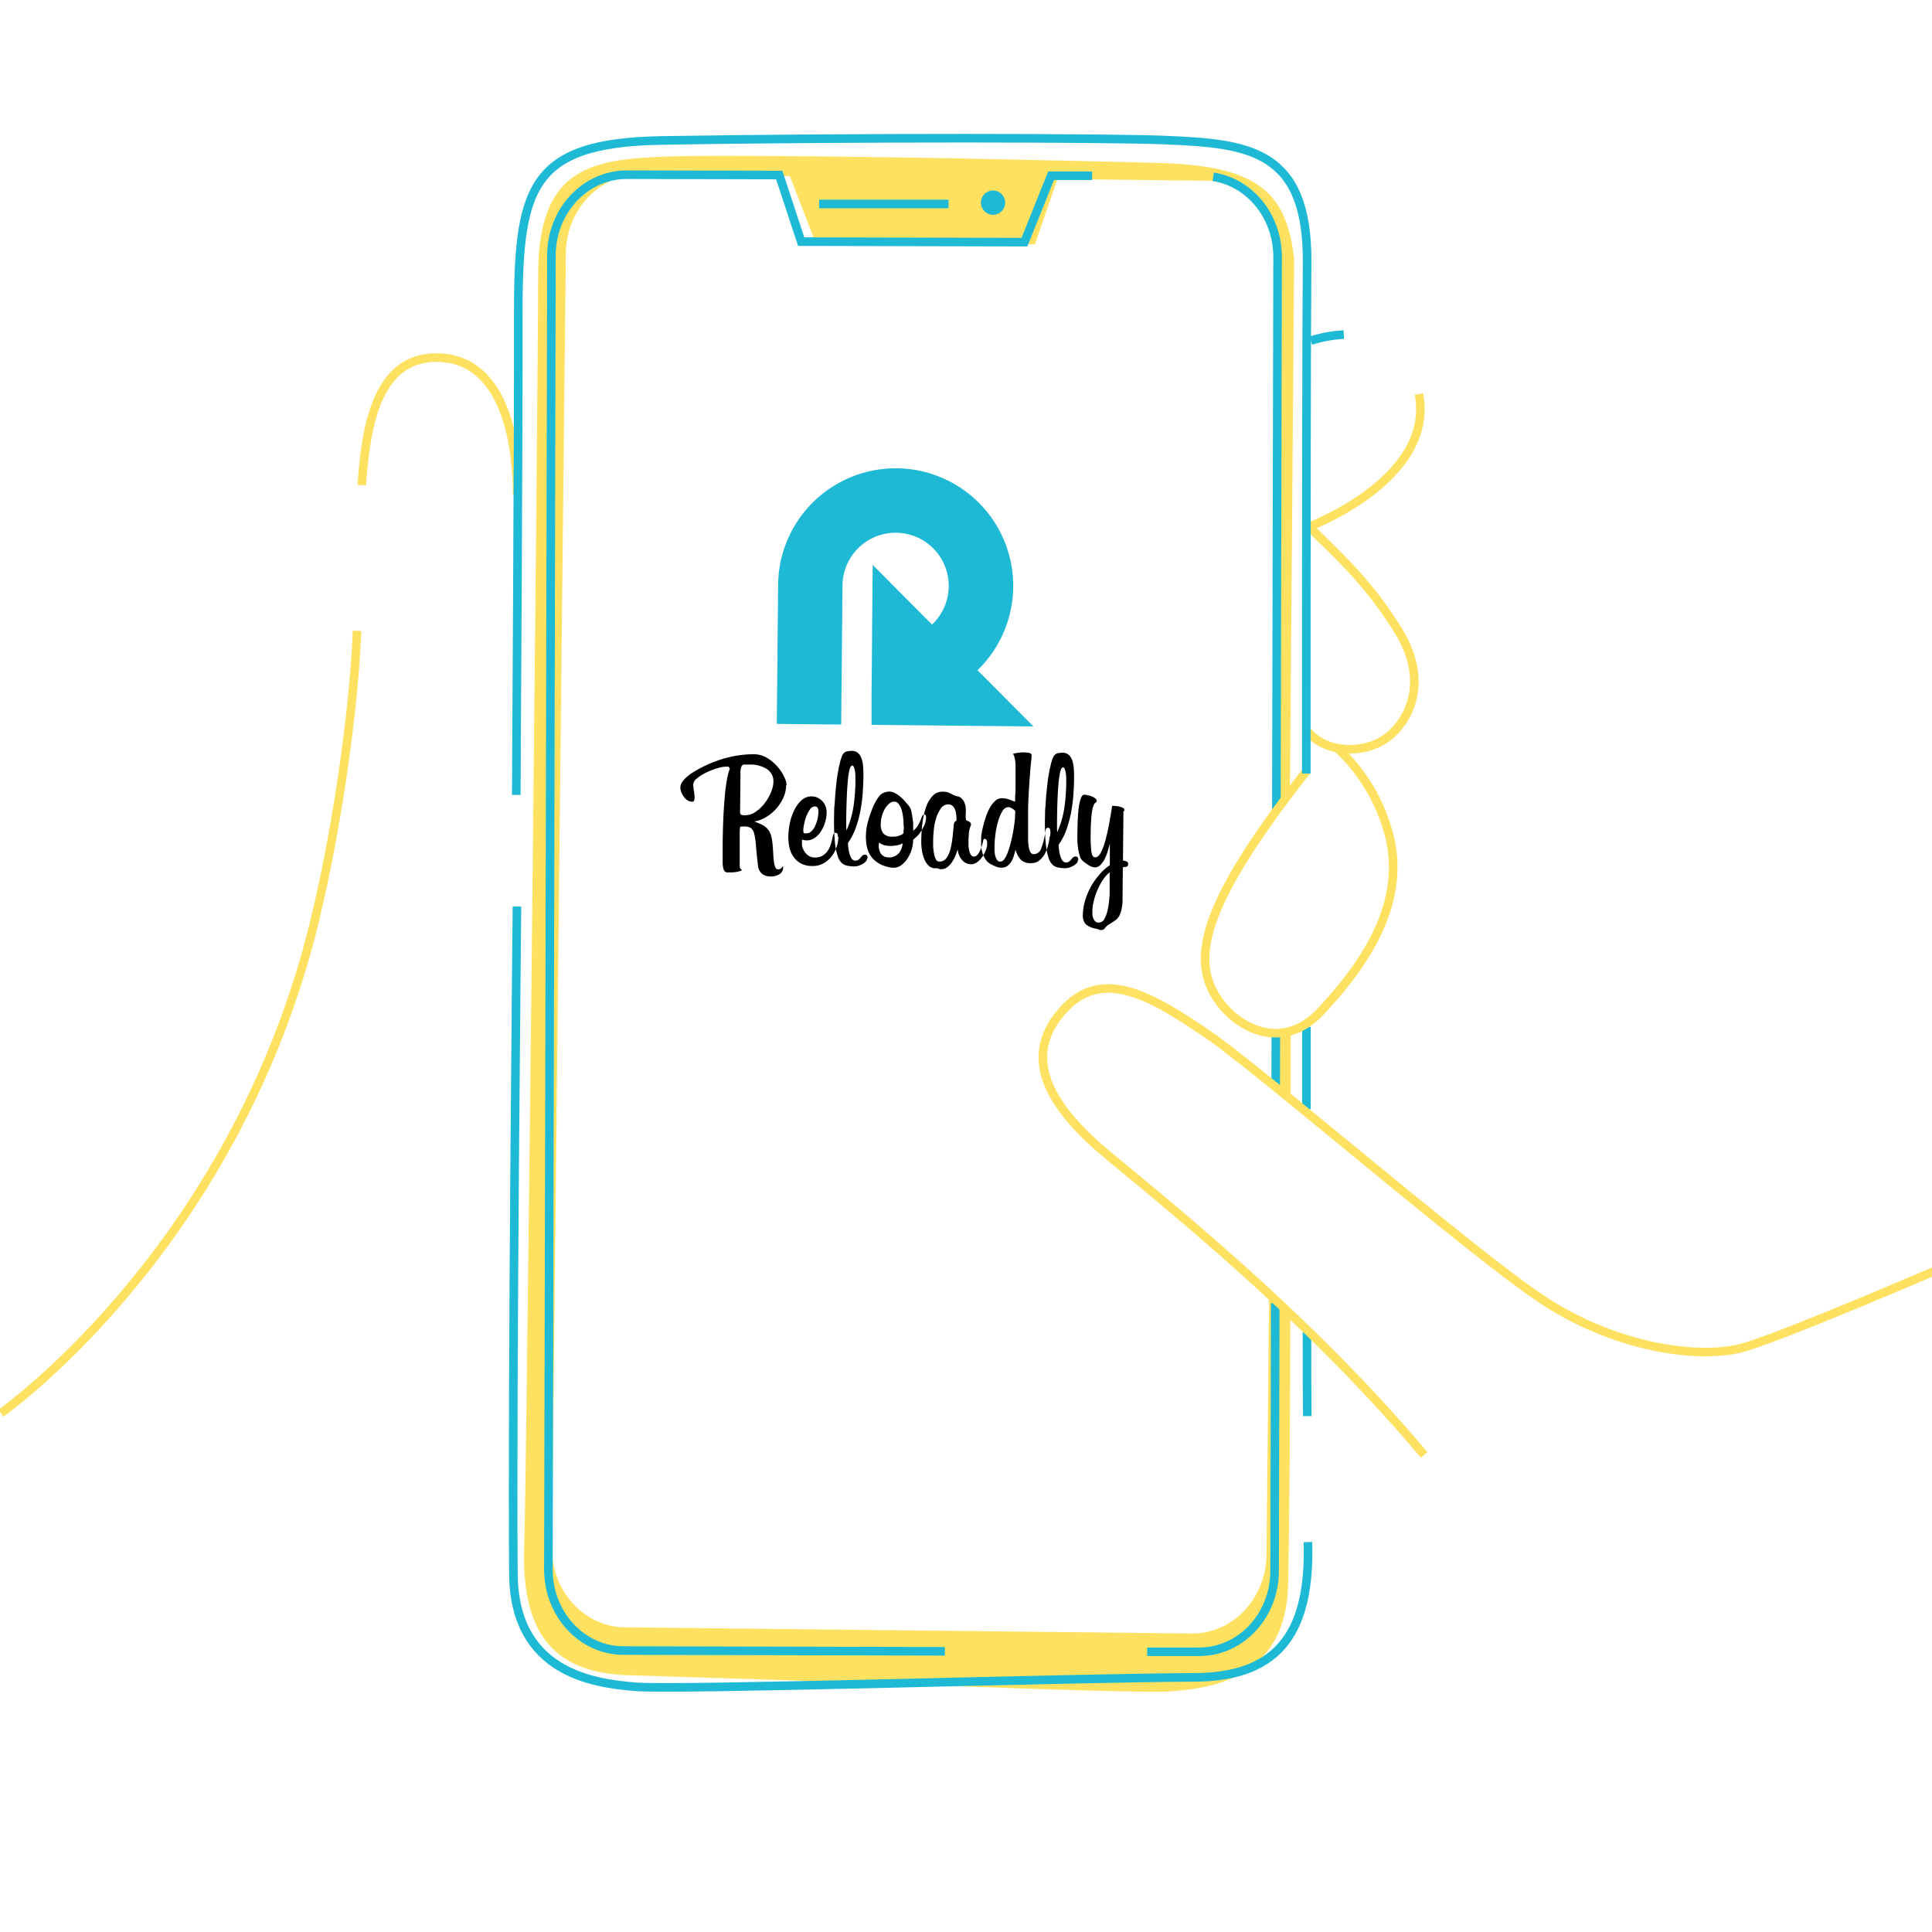 <svg xmlns="http://www.w3.org/2000/svg" viewBox="0 0 450 450"><defs><style>.a,.e{fill:#1eb9d5;}.a{fill-rule:evenodd;}.b{fill:#ffe161;}.c,.d{fill:none;stroke-miterlimit:10;stroke-width:2px;}.c{stroke:#fee161;}.d{stroke:#1eb9d5;}</style></defs><title>app-1</title><path class="a" d="M227.71,156.14l13,13.06L203,168.84l0-3,0-2.55,0-2.16.12-12.08v-1.47l.15-16,13.81,13.89a12.37,12.37,0,1,0-20.84-9.27h0v.13l-.24,24.43-.07,8-15-.15.31-32.41a27.38,27.38,0,1,1,46.43,19.92Z"/><path d="M183.21,182.81a4.89,4.89,0,0,0-.53-1.81,9.66,9.66,0,0,0-1.53-2.36,10.32,10.32,0,0,0-2.41-2.06,5.9,5.9,0,0,0-3.15-.9,24.64,24.64,0,0,0-5.93.72,29.35,29.35,0,0,0-7,2.76c-.36.21-.79.45-1.27.75a10.8,10.8,0,0,0-1.37,1,6.72,6.72,0,0,0-1.09,1.19,2.26,2.26,0,0,0-.46,1.34,2.9,2.9,0,0,0,.18.95,4.47,4.47,0,0,0,.55,1.09,3.51,3.51,0,0,0,.87.89,2.07,2.07,0,0,0,1.16.36.43.43,0,0,0,.47-.37,3.75,3.75,0,0,0,.09-.75,4.44,4.44,0,0,0-.06-.56c0-.28-.07-.56-.11-.86s-.07-.59-.1-.87a5.14,5.14,0,0,1-.06-.59,2.09,2.09,0,0,1,.91-1.45,10.84,10.84,0,0,1,2.15-1.35,17,17,0,0,1,2.59-1,7.91,7.91,0,0,1,2.24-.38h.27s.12.06.19.18a1.73,1.73,0,0,0,.19.25,15.71,15.71,0,0,0-.68,2.61c-.19,1.05-.35,2.19-.46,3.41s-.21,2.51-.29,3.83-.13,2.6-.17,3.86-.06,2.42-.08,3.51l0,2.8c0,.8,0,1.47,0,2a5.83,5.83,0,0,0,.16,1.28,1.52,1.52,0,0,0,.36.7.86.86,0,0,0,.62.22h.66c.31,0,.64,0,1-.05a6.94,6.94,0,0,0,1-.19,1.46,1.46,0,0,0,.74-.36q-.47-.15-.51-.51a3.36,3.36,0,0,1-.06-.5l0-4.35,0-2.91a10.93,10.93,0,0,1,.09-1.63c0-.11.14-.17.41-.19a6,6,0,0,1,.61,0,2.68,2.68,0,0,1,1.51.37,2.28,2.28,0,0,1,.76,1.32,15.18,15.18,0,0,1,.4,2.73c.09,1.16.25,2.67.46,4.51a3,3,0,0,0,.94,2.08,3.15,3.15,0,0,0,2,.62,3.43,3.43,0,0,0,2.12-.56,1.71,1.71,0,0,0,.81-1.39,1.57,1.57,0,0,0,0-.25,2.25,2.25,0,0,0-.05-.22,2.18,2.18,0,0,1-.52.6,1,1,0,0,1-.66.17c-.25,0-.45-.17-.59-.51a5.31,5.31,0,0,1-.32-1.32c-.07-.55-.13-1.16-.16-1.83s-.08-1.35-.13-2a13.87,13.87,0,0,0-.3-1.91,4.16,4.16,0,0,0-.58-1.44,4.1,4.1,0,0,0-1.6-1.39c-.61-.28-1.21-.53-1.8-.74a7.62,7.62,0,0,0,2.69-1,10.23,10.23,0,0,0,2.37-1.94,10.36,10.36,0,0,0,1.69-2.58,7.17,7.17,0,0,0,.67-2.95Zm-3.06-.68a6.78,6.78,0,0,1-.57,2.4,11.3,11.3,0,0,1-1.46,2.54,8.94,8.94,0,0,1-2.1,2,4.19,4.19,0,0,1-2.47.81,1.75,1.75,0,0,1-1-.16,1,1,0,0,1-.17-.7l.09-9a3.61,3.61,0,0,1,.22-1.46.74.74,0,0,1,.57-.48l1,0h.37a7.16,7.16,0,0,1,4,1.05,3.35,3.35,0,0,1,1.51,3Zm15,12.79v-.27c0-.44-.18-.66-.57-.67a.43.43,0,0,0-.39.2,2.63,2.63,0,0,0-.24.73c-.11.54-.25,1.11-.43,1.69a5.33,5.33,0,0,1-.73,1.56,3.84,3.84,0,0,1-1.2,1.14,3.41,3.41,0,0,1-1.84.42,2.43,2.43,0,0,1-1.38-.38,3.37,3.37,0,0,1-.9-.86,4.29,4.29,0,0,1-.52-1,2.42,2.42,0,0,1-.16-.78v-1.13a4.61,4.61,0,0,0,.56.12,3.26,3.26,0,0,0,.48.05,3.19,3.19,0,0,0,2-.62,5.77,5.77,0,0,0,1.45-1.58,8,8,0,0,0,.91-2.05,7.62,7.62,0,0,0,.34-2l0-.54a3.68,3.68,0,0,0-.3-1.29,3.51,3.51,0,0,0-.72-1.09,4,4,0,0,0-1.08-.77,3,3,0,0,0-1.32-.3,3.44,3.44,0,0,0-2.46.93,7.66,7.66,0,0,0-1.69,2.35,12.91,12.91,0,0,0-1,3,15.92,15.92,0,0,0-.34,3,11.57,11.57,0,0,0,.27,2.67,5.84,5.84,0,0,0,1,2.2,4.93,4.93,0,0,0,1.71,1.49,5.53,5.53,0,0,0,2.56.57,5.23,5.23,0,0,0,2.74-.67,6.39,6.39,0,0,0,1.9-1.71,7.39,7.39,0,0,0,1.11-2.23,7.59,7.59,0,0,0,.37-2.17Zm-4.52-6.06v.23a8.66,8.66,0,0,1-.16,1.4,8.16,8.16,0,0,1-.51,1.66,4.35,4.35,0,0,1-.88,1.39,1.72,1.72,0,0,1-1.33.57h-.19c-.24,0-.37-.07-.41-.22a2.75,2.75,0,0,1-.05-.56v-.11a8.13,8.13,0,0,1,.17-1.15,11.6,11.6,0,0,1,.5-1.82,7.35,7.35,0,0,1,.85-1.68,1.46,1.46,0,0,1,1.21-.73.67.67,0,0,1,.64.36,1.61,1.61,0,0,1,.17.66Zm11.35,11a1.19,1.19,0,0,1-.34.81,3.27,3.27,0,0,1-.82.62,4.83,4.83,0,0,1-1,.4,3.63,3.63,0,0,1-.88.12,7.85,7.85,0,0,1-1.45-.15,2.86,2.86,0,0,1-1.34-.57,3.61,3.61,0,0,1-1-1.62,12.25,12.25,0,0,1-.6-2.65c-.13-1-.22-2.16-.26-3.42s-.05-2.57,0-3.94c0-.57,0-1.21.08-1.9s.1-1.43.16-2.19.13-1.53.21-2.29.17-1.49.26-2.19c.08-.49.17-1,.28-1.59s.23-1.11.35-1.63a10.45,10.45,0,0,1,.42-1.39,2.64,2.64,0,0,1,.51-.89,1.58,1.58,0,0,1,.84-.4,5.7,5.7,0,0,1,1-.09,2.19,2.19,0,0,1,1.44.48,3,3,0,0,1,.82,1.27,7.41,7.41,0,0,1,.37,1.83c.06.69.08,1.42.08,2.19,0,1.2-.07,2.48-.16,3.87a35,35,0,0,1-.52,4.16,26.51,26.51,0,0,1-1.09,4.07,14.65,14.65,0,0,1-1.84,3.59c0,.36.06.79.12,1.26a8.69,8.69,0,0,0,.28,1.35,3.66,3.66,0,0,0,.5,1.05,1,1,0,0,0,.81.44,1.18,1.18,0,0,0,.74-.21,3.17,3.17,0,0,0,.49-.48,5.19,5.19,0,0,1,.43-.48.76.76,0,0,1,.56-.21.56.56,0,0,1,.53.24,1.05,1.05,0,0,1,.13.54Zm-2.74-18.27c0-.26,0-.57,0-.93a7.61,7.61,0,0,0-.11-1.07,4.48,4.48,0,0,0-.24-.9c-.1-.24-.24-.37-.42-.37s-.47.36-.64,1.08a22.62,22.62,0,0,0-.39,2.85c-.1,1.18-.18,2.51-.23,4s-.09,3-.11,4.52v1.38a9.35,9.35,0,0,0,.07,1.26,22.54,22.54,0,0,0,1.68-5.93,47.07,47.07,0,0,0,.41-5.89ZM214.87,190a2.56,2.56,0,0,0-.3.64,8.5,8.5,0,0,1-.36.87,6.51,6.51,0,0,1-.57,1,4.54,4.54,0,0,1-.94,1c0-.44,0-.87,0-1.28s0-.8-.1-1.17q-.1-1-.3-1.92a2.78,2.78,0,0,0-.57-1.38c-.33-.4-.68-.79-1-1.2a11.45,11.45,0,0,0-1.14-1.08,6.76,6.76,0,0,0-1.19-.78,2.77,2.77,0,0,0-1.24-.33,3.54,3.54,0,0,0-1.13.21,2.62,2.62,0,0,0-1.13.74,8.39,8.39,0,0,0-1.07,1.62,15.23,15.23,0,0,0-1,2.36A25.12,25.12,0,0,0,202,192a14.53,14.53,0,0,0-.32,2.83,12.39,12.39,0,0,0,.11,1.69,6.92,6.92,0,0,0,.43,1.71,5.43,5.43,0,0,0,.93,1.58,5.7,5.7,0,0,0,1.58,1.3,5.07,5.07,0,0,0,.74.38c.28.12.58.22.89.32s.61.16.91.22a4.8,4.8,0,0,0,.79.08,2.92,2.92,0,0,0,1.85-.58,6.1,6.1,0,0,0,1.38-1.44,8.43,8.43,0,0,0,.89-1.74,8.53,8.53,0,0,0,.4-1.47c0-.11,0-.24.06-.41s0-.47.07-.91c.26-.21.51-.42.76-.66a5.57,5.57,0,0,0,.69-.76,10.92,10.92,0,0,0,1-1.65,5.1,5.1,0,0,0,.55-2.15,1.41,1.41,0,0,0-.08-.39.28.28,0,0,0-.27-.23.58.58,0,0,0-.54.26Zm-4.42,3.3h0V194q0,.19-.72.54a4.17,4.17,0,0,1-1.85.33,2.68,2.68,0,0,1-2.13-.74,3.42,3.42,0,0,1-.6-2.28,7.36,7.36,0,0,1,.27-1.82,6.74,6.74,0,0,1,.7-1.66,4.19,4.19,0,0,1,1-1.19,1.67,1.67,0,0,1,1.13-.46,1.22,1.22,0,0,1,1,.45,3.78,3.78,0,0,1,.64,1.12,8.41,8.41,0,0,1,.37,1.46c.09.53.14,1,.18,1.53s0,.92.06,1.28,0,.6,0,.7Zm-.23,3.18a3.56,3.56,0,0,1-.18,1,3.48,3.48,0,0,1-.56,1.08,2.85,2.85,0,0,1-1,.83,3.1,3.1,0,0,1-1.45.32,2.53,2.53,0,0,1-1.17-.27,1.87,1.87,0,0,1-.71-.65,2.65,2.65,0,0,1-.36-.86,3.94,3.94,0,0,1-.11-.89l.05-.81a4.19,4.19,0,0,0,1.22.63,6.4,6.4,0,0,0,1.61.17,7.71,7.71,0,0,0,1.36-.14,3.4,3.4,0,0,0,1.28-.46Zm19.68.54a5.16,5.16,0,0,1-.39,1.28,7.72,7.72,0,0,1-.82,1.41,4.66,4.66,0,0,1-1.13,1.13,2.38,2.38,0,0,1-1.42.46,2.73,2.73,0,0,1-2-.92,4.18,4.18,0,0,1-1.05-2.53l-.55,1.43a8.31,8.31,0,0,1-.79,1.51,5.84,5.84,0,0,1-1.08,1.18,2.3,2.3,0,0,1-1.43.47,1.38,1.38,0,0,1-.35,0l-.25-.1a1.89,1.89,0,0,0-.31-.1,2.68,2.68,0,0,0-.48,0,2.23,2.23,0,0,1-1.57-.62,4.35,4.35,0,0,1-1-1.54,8.6,8.6,0,0,1-.54-2,11.9,11.9,0,0,1-.16-2.08,36.49,36.49,0,0,1,.29-4.43,18,18,0,0,1,.87-3.7,7.11,7.11,0,0,1,1.54-2.54,3,3,0,0,1,2.26-.93,4,4,0,0,1,1.19.14,6.5,6.5,0,0,1,.75.32l.75.38a4.5,4.5,0,0,0,1.15.32,2.7,2.7,0,0,1,1.13,1.12,4.1,4.1,0,0,1,.42,1.38,8.59,8.59,0,0,1,0,1.53A8.33,8.33,0,0,0,225,191s.06.06.18.11a3.89,3.89,0,0,0,.4.18,1.3,1.3,0,0,1,.41.28.63.63,0,0,1,.17.45v.15a7.08,7.08,0,0,0-.49,1.78c0,.52-.09,1.14-.09,1.86,0,.37,0,.76,0,1.19a8.75,8.75,0,0,0,.19,1.21,2.47,2.47,0,0,0,.4.93.83.83,0,0,0,.69.38,1.07,1.07,0,0,0,.84-.46,4.44,4.44,0,0,0,.63-1.06,11.13,11.13,0,0,0,.44-1.22,7.52,7.52,0,0,0,.22-.93c.06-.31.19-.47.4-.46a.46.46,0,0,1,.36.21,1.24,1.24,0,0,1,.17.76v.29a1.47,1.47,0,0,1,0,.33Zm-7.12-6.36a8,8,0,0,0-.07-1,4.16,4.16,0,0,0-.26-1.08,2.24,2.24,0,0,0-.57-.87,1.53,1.53,0,0,0-1-.35,2,2,0,0,0-1.77,1,7.78,7.78,0,0,0-1.09,2.32,13.37,13.37,0,0,0-.53,2.75c-.09.94-.14,1.69-.14,2.23s0,.92,0,1.49a13.72,13.72,0,0,0,.2,1.66,4.76,4.76,0,0,0,.43,1.32.86.86,0,0,0,.76.55,2,2,0,0,0,1.73-.85,6.47,6.47,0,0,0,.94-2.17,20.26,20.26,0,0,0,.47-2.79c.1-1,.19-1.91.28-2.74a1.11,1.11,0,0,1,.35-.83c.19-.11.28-.2.28-.25v-.35Zm21.82,4.1.05-.62a2.92,2.92,0,0,0-.05-.88c-.06-.3-.21-.45-.44-.45s-.43.07-.51.23a1.63,1.63,0,0,0-.16.54,16.36,16.36,0,0,1-1,4.09,1.82,1.82,0,0,1-1.7,1.28.86.86,0,0,1-.78-.45,3.58,3.58,0,0,1-.39-1.21,12.18,12.18,0,0,1-.16-1.75c0-.66,0-1.35,0-2.08l0-3.92c0-1.78.07-3.46.16-5s.19-3,.28-4.17.17-2.18.26-2.93.12-1.2.12-1.36a.62.62,0,0,0-.47-.68,5.88,5.88,0,0,0-1.38-.15,10,10,0,0,0-1.18.07,7.78,7.78,0,0,0-1.31.26,2.72,2.72,0,0,1,.27.54,5.8,5.8,0,0,1,.2.82,7.73,7.73,0,0,1,.13,1.22c0,.48,0,1.06,0,1.73v1.28c0,.57,0,1.18,0,1.85s0,1.32-.06,2,0,1.25-.07,1.71l-1.26-.48a5.51,5.51,0,0,0-1.8-.33,2.25,2.25,0,0,0-1.54.61,6.38,6.38,0,0,0-1.22,1.54,11.65,11.65,0,0,0-.91,2.05c-.25.75-.47,1.47-.64,2.15a17.63,17.63,0,0,0-.39,1.8,8.65,8.65,0,0,0-.12,1v.66c0,.29,0,.68,0,1.18a6.91,6.91,0,0,0,.25,1.58,6.16,6.16,0,0,0,.72,1.6,3.77,3.77,0,0,0,1.39,1.26c.41.2.81.38,1.18.53a3.21,3.21,0,0,0,1.14.22,2.21,2.21,0,0,0,1.4-.39,3.56,3.56,0,0,0,.93-1,5.72,5.72,0,0,0,.59-1.33c.15-.5.28-.95.38-1.36l0-.19a5.82,5.82,0,0,0,1.25,2.41,3.2,3.2,0,0,0,2.41.8,2.87,2.87,0,0,0,1.93-.64,4.89,4.89,0,0,0,1.3-1.61,9.57,9.57,0,0,0,.76-2.06,14.11,14.11,0,0,0,.34-1.93ZM236.47,189l-.06,1.39c0,.42-.08,1-.17,1.65s-.2,1.41-.35,2.17-.32,1.54-.53,2.31a18.52,18.52,0,0,1-.66,2.09,6.05,6.05,0,0,1-.79,1.51,1.2,1.2,0,0,1-.93.57.88.88,0,0,1-.74-.39,3.24,3.24,0,0,1-.42-.94,5.31,5.31,0,0,1-.18-1.17c0-.41,0-.78,0-1.09a24.11,24.11,0,0,1,.22-2.83,18.89,18.89,0,0,1,.63-3,9.09,9.09,0,0,1,1-2.34,1.68,1.68,0,0,1,1.38-.94,1.41,1.41,0,0,1,.47.12,3.74,3.74,0,0,1,.52.28,2.55,2.55,0,0,1,.42.32q.18.15.18.27Zm14.6,11.28a1.13,1.13,0,0,1-.33.81,3.27,3.27,0,0,1-.82.62,4.91,4.91,0,0,1-1,.4,3.5,3.5,0,0,1-.87.12,8,8,0,0,1-1.46-.15,2.83,2.83,0,0,1-1.33-.57,3.71,3.71,0,0,1-1-1.62,13.06,13.06,0,0,1-.59-2.65c-.13-1-.22-2.16-.26-3.42s-.05-2.57,0-3.94c0-.57,0-1.21.08-1.9s.09-1.43.15-2.19.14-1.53.22-2.29.17-1.5.25-2.19c.09-.49.18-1,.29-1.59s.22-1.11.35-1.63a10.45,10.45,0,0,1,.42-1.39,2.64,2.64,0,0,1,.51-.89,1.58,1.58,0,0,1,.84-.4,5.7,5.7,0,0,1,.95-.09,2.16,2.16,0,0,1,1.43.48,3,3,0,0,1,.83,1.27,7.41,7.41,0,0,1,.37,1.83c.06.68.08,1.42.07,2.19q0,1.78-.15,3.87a37.22,37.22,0,0,1-.52,4.16,27.71,27.71,0,0,1-1.09,4.07,15,15,0,0,1-1.84,3.59c0,.36.06.79.12,1.26a7.67,7.67,0,0,0,.28,1.35,3.93,3.93,0,0,0,.49,1.05,1,1,0,0,0,.82.44,1.2,1.2,0,0,0,.74-.21,3.17,3.17,0,0,0,.49-.48,4.06,4.06,0,0,1,.43-.48.76.76,0,0,1,.56-.21.54.54,0,0,1,.52.24,1,1,0,0,1,.13.54ZM248.34,182c0-.26,0-.57,0-.93a7.61,7.61,0,0,0-.11-1.07,4.48,4.48,0,0,0-.24-.9c-.1-.24-.25-.37-.43-.37s-.47.36-.63,1.08a24.34,24.34,0,0,0-.4,2.85c-.1,1.18-.17,2.51-.23,4s-.08,3-.1,4.52v1.38a9.49,9.49,0,0,0,.06,1.26,22.2,22.2,0,0,0,1.69-5.93,49.05,49.05,0,0,0,.41-5.89Zm14.42,19.28a.61.61,0,0,0-.39-.65,3.66,3.66,0,0,0-.81-.18l.11-11.49a.28.28,0,0,0,.23-.27.53.53,0,0,0-.3-.49,3.17,3.17,0,0,0-.76-.3,5.3,5.3,0,0,0-.93-.16c-.32,0-.61-.05-.87-.05-.22,1.47-.47,2.93-.74,4.38s-.57,2.74-.89,3.87a13.2,13.2,0,0,1-1.06,2.75c-.38.7-.8,1-1.27,1s-.73-.42-.86-1.25a28.1,28.1,0,0,1-.18-4.16c0-1.29.05-2.39.11-3.28s.14-1.62.24-2.17a5.46,5.46,0,0,1,.34-1.28,1.43,1.43,0,0,1,.43-.6,1.18,1.18,0,0,1,.18-.13.19.19,0,0,0,.1-.17.91.91,0,0,0-.38-.73,3.59,3.59,0,0,0-.89-.47,5.62,5.62,0,0,0-1-.26,4.18,4.18,0,0,0-.62-.09c-.34,0-.61.3-.83.91a11.06,11.06,0,0,0-.48,2.3c-.12.93-.19,2-.23,3.05s-.06,2.16-.07,3.16c0,.26,0,.68,0,1.24a16.28,16.28,0,0,0,.16,1.79,9.84,9.84,0,0,0,.39,1.78,2.53,2.53,0,0,0,.73,1.22,15.21,15.21,0,0,0,1.39,1,2.92,2.92,0,0,0,1.43.48,1.71,1.71,0,0,0,1.28-.57,5.69,5.69,0,0,0,1-1.43,10.91,10.91,0,0,0,.7-1.82l.48-1.7,0,5a12.68,12.68,0,0,0-2.47,2.25,16.22,16.22,0,0,0-2,2.87,16.52,16.52,0,0,0-1.31,3.21,12.08,12.08,0,0,0-.5,3.22,3,3,0,0,0,.66,2.2,4.76,4.76,0,0,0,2.42,1.05l.48.14.28.1.19.07.29,0a1,1,0,0,0,.84-.46,3,3,0,0,1,.88-.81,2.58,2.58,0,0,0,.31-.19l.49-.32.47-.31.25-.17a3.09,3.09,0,0,0,1-1.2,7.2,7.2,0,0,0,.5-1.59,10.91,10.91,0,0,0,.19-1.72c0-.59,0-1.12,0-1.62l.06-6.17a.4.4,0,0,1,.3-.13l.4,0a.86.86,0,0,0,.35-.16.5.5,0,0,0,.17-.42Zm-4.3,1.86,0,4.31v.15c0,.39,0,1-.09,1.81a17.1,17.1,0,0,1-.36,2.44,7.61,7.61,0,0,1-.75,2.13,1.47,1.47,0,0,1-1.35.9,1.06,1.06,0,0,1-.87-.34,2.3,2.3,0,0,1-.44-.76,2.92,2.92,0,0,1-.17-.87c0-.3,0-.52,0-.64a10.49,10.49,0,0,1,.29-2.22,15.29,15.29,0,0,1,.82-2.57,15.54,15.54,0,0,1,1.29-2.46A7.72,7.72,0,0,1,258.46,203.18Z"/><path class="b" d="M300.61,256.72c0-5.83,0-11.37,0-16.44-1,1.36-2.59.77-4.27.65l-.14,12.2C297.67,254.1,298.66,256.11,300.61,256.72Z"/><path class="b" d="M295,362.12c-.12,10.24-7.92,18.45-17.45,18.35l-132-1.44c-9.52-.1-17.14-8.49-17-18.72l.25-22.76.47-43.08L131.8,59c.11-10.24,7.92-18.45,17.44-18.35l34.74.38,5.91,15.32,51.17.56,5.23-15.2,35,.38c9.53.11,17.15,8.49,17,18.72l-1.4,128.07c2,0,2.41-1.92,3.55-2.8l1-125.71c-1.75-15.65-8.54-21.72-31.18-22.4l-9.74-.27-36.47-.79c-30.26-.54-58.14-.74-66.34-.51-18.91.54-32.28,1.6-32.36,27.3-.11,37-2.76,283.63-3.24,295.86-.74,19.29,5.41,30.33,25,30.65l49.13,1.57c33.28,1.21,70,2.6,76,2.19,9.74-.65,27.33-2.9,27.79-25,.31-14.9.45-38.62.51-63.24a23.56,23.56,0,0,1-4.93-4Z"/><path class="c" d="M330.51,91.78c3.77,20.1-26.06,31.09-26.06,31.09"/><path class="c" d="M84.28,113c.94-14.89,4-29.71,17.34-29.71,17,0,18.84,22.6,18.84,32"/><path class="c" d="M.21,329.15s51.18-35.79,71.27-107.69c5.16-18.44,10.63-50.06,11.7-74.53"/><path class="c" d="M304.77,122.55c6.25,6.23,13.7,12.65,20.92,24.35C333,158.77,328.21,168,323,171.85s-14.14,3.73-18.53-1.57"/><path class="d" d="M305.32,79.35A29.52,29.52,0,0,1,313,77.94"/><path class="d" d="M304.65,359.18c.52,20.06-6,31.45-26.39,31.51-27.87.09-120,3-130.14,2.2s-28.37-3.4-28.54-26.33c-.34-44.6.83-155.41.83-155.41"/><path class="d" d="M304.42,310.16c0,7.18,0,13.79.06,19.68"/><path class="d" d="M304.3,239.2c0,8.64,0,10.88,0,19.15"/><line class="d" x1="297.13" y1="252.7" x2="297.17" y2="241.08"/><path class="d" d="M267.2,384.73l12.13,0c9.67,0,17.53-8.39,17.55-18.8l.15-62.4"/><path class="d" d="M254.37,40.93l-9.55,0L238.61,56.4l-52-.12-5.11-15.51L146,40.69c-9.68,0-17.54,8.38-17.56,18.78l-.71,306.11c0,10.4,7.8,18.85,17.48,18.87l74.87.17"/><path class="d" d="M297.29,188.65l.29-128.79c0-9.5-6.5-17.38-15-18.68"/><line class="d" x1="190.79" y1="47.51" x2="220.94" y2="47.51"/><circle class="e" cx="231.3" cy="47.2" r="2.83"/><path class="c" d="M311.37,174.15a42,42,0,0,1,12.24,20.62c4.26,17-7.63,31.83-16,40.82-8.79,9.42-19.46,4.08-24.17-3.14-6-9.13-3.51-21.88,21-53"/><path class="c" d="M331.71,338.88C301,302.23,261.64,272.64,254.53,266c-8.79-8.16-17.58-19.78-6.28-31.4,9.29-9.55,21.35-1.57,33,6.28s60.28,49.93,77.55,61.54,37.37,14.45,47.73,11.31,44.58-17.9,44.58-17.9"/><path class="d" d="M120.25,185.15s.55-90.39.47-109.85c-.13-31.19,2.09-42.06,33.48-42.59,44.29-.73,104.09-.62,117-.09,19.65.82,33.52,2.11,33.25,28.82-.15,15.23-.2,65.64-.19,118.73"/></svg>
